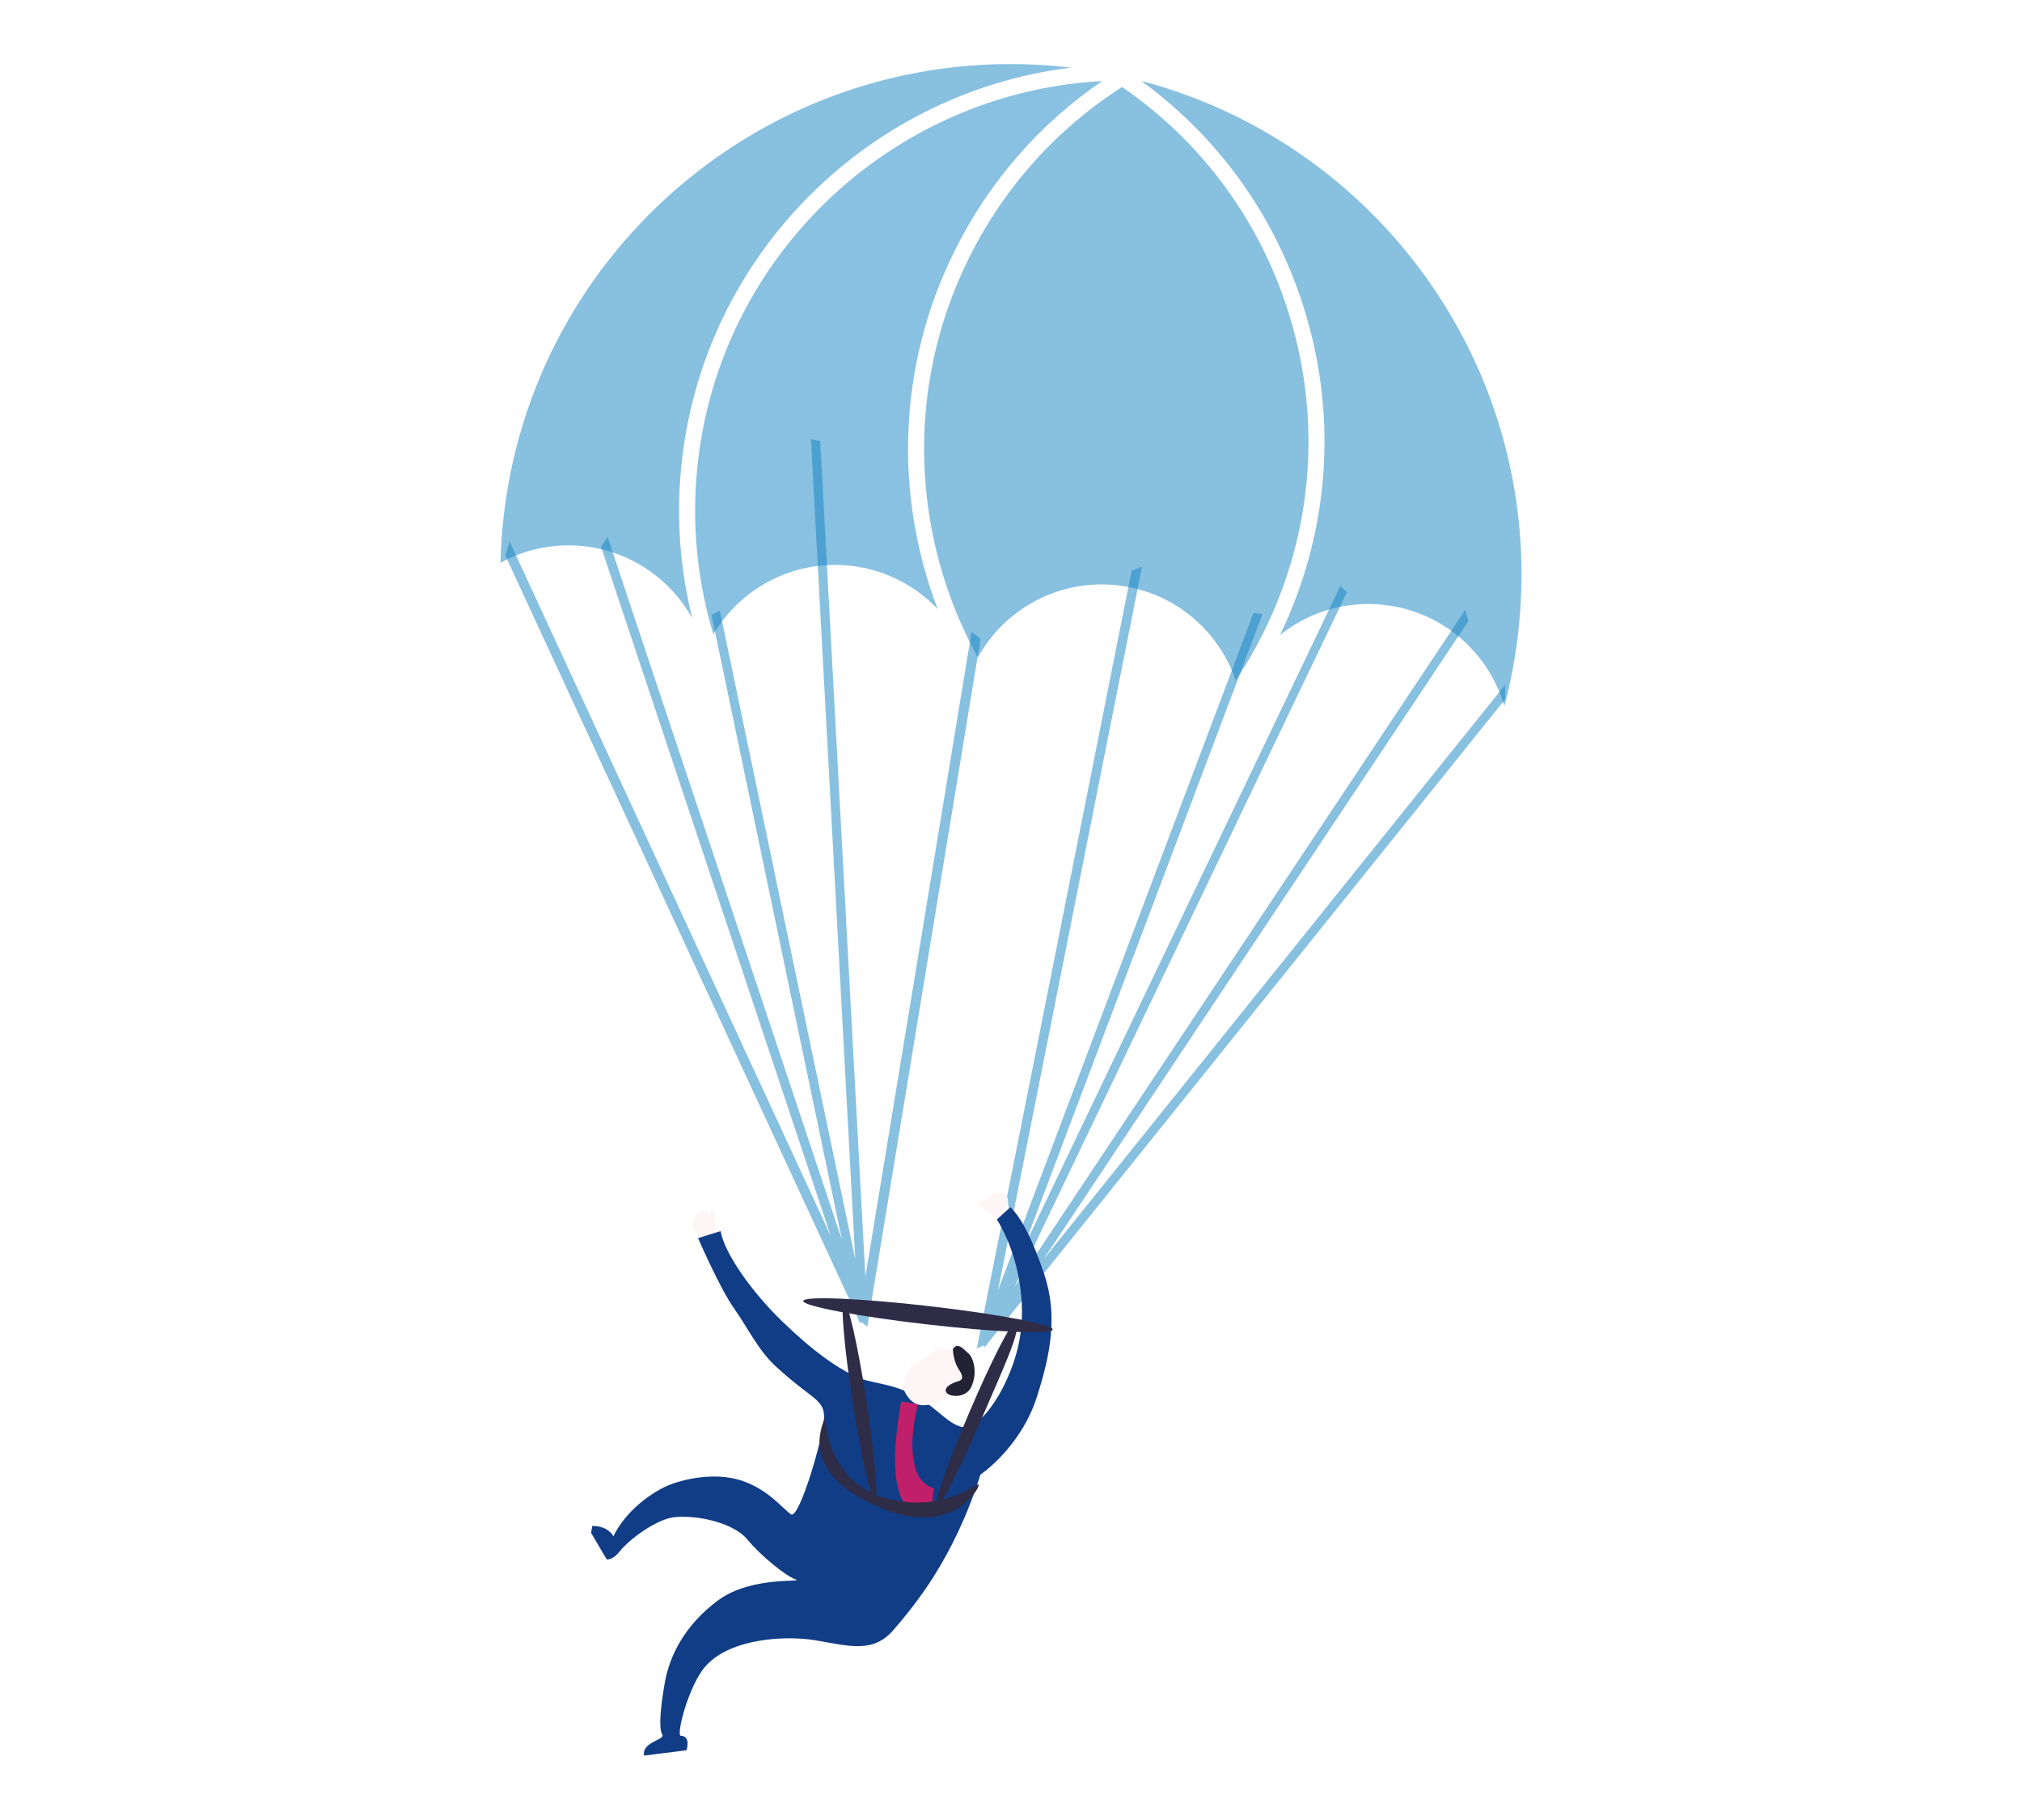 <?xml version="1.0" encoding="iso-8859-1"?>
<!-- Generator: Adobe Illustrator 17.1.0, SVG Export Plug-In . SVG Version: 6.00 Build 0)  -->
<!DOCTYPE svg PUBLIC "-//W3C//DTD SVG 1.1//EN" "http://www.w3.org/Graphics/SVG/1.1/DTD/svg11.dtd">
<svg version="1.1" id="&#x56FE;&#x5C42;_1" xmlns="http://www.w3.org/2000/svg" xmlns:xlink="http://www.w3.org/1999/xlink" x="0px"
	 y="0px" viewBox="0 0 183.562 165.176" style="enable-background:new 0 0 183.562 165.176;" xml:space="preserve">
<g>
	<g>
		<g>
			<g>
				<path style="opacity:0.5;fill:#1283C3;" d="M97.216,6.14c-0.681-0.08-1.365-0.148-2.055-0.199
					c-25.531-1.87-47.745,17.31-49.615,42.842c-0.056,0.771-0.093,1.538-0.111,2.302c2.1-1.152,4.545-1.734,7.112-1.546
					c4.492,0.329,8.27,2.931,10.304,6.594c-1.012-4.059-1.416-8.339-1.094-12.733C63.192,23.804,78.412,8.453,97.216,6.14z"/>
			</g>
			<g>
				<path style="opacity:0.5;fill:#1283C3;" d="M116.757,27.696c-2.721-8.151-7.927-15.023-14.891-19.8
					C95.981,11.653,91.2,16.941,88,23.348c-5.953,11.92-5.215,25.458,0.769,36.332c2.357-4.246,7.022-6.974,12.184-6.596
					c5.305,0.389,9.615,3.946,11.23,8.682c0.9-1.353,1.731-2.763,2.468-4.241C119.314,48.189,120.062,37.596,116.757,27.696z"/>
			</g>
			<g style="opacity:0.5;">
				<path style="fill:#1283C3;" d="M86.698,22.698c3.131-6.269,7.727-11.497,13.36-15.341c-19.336,1.037-35.398,16.341-36.849,36.15
					c-0.358,4.89,0.213,9.636,1.549,14.073c2.412-4.057,6.966-6.636,11.993-6.267c3.325,0.244,6.254,1.737,8.38,3.979
					C81.211,45.047,81.423,33.26,86.698,22.698z"/>
			</g>
			<g>
				<path style="opacity:0.5;fill:#1283C3;" d="M103.603,7.347c6.765,4.921,11.833,11.795,14.535,19.889
					c3.365,10.078,2.67,20.847-1.929,30.399c2.441-1.947,5.587-3.022,8.947-2.776c5.512,0.404,9.956,4.226,11.414,9.239
					c0.728-2.748,1.216-5.602,1.432-8.541C139.659,32.929,124.781,12.91,103.603,7.347z"/>
			</g>
		</g>
		<g>
			<polygon style="opacity:0.5;fill:#1283C3;" points="89.003,58.085 89.017,57.998 88.203,57.339 78.561,115.891 74.462,40.029 
				73.62,39.867 77.641,114.295 65.351,55.427 64.59,55.811 76.443,112.586 55.164,48.749 54.565,49.631 75.424,112.205 
				46.26,49.149 45.874,50.426 77.928,119.731 77.921,119.772 77.938,119.785 77.941,119.837 77.958,119.84 77.978,119.935 
				77.997,119.925 78.039,120.051 78.061,120.019 78.116,120.138 78.167,119.971 78.736,120.431 			"/>
			<polygon style="opacity:0.5;fill:#1283C3;" points="136.642,62.161 94.703,114.353 133.275,56.422 133.315,56.362 133.01,55.37 
				92.095,116.82 122.278,53.755 121.681,53.183 92.876,113.368 114.546,55.917 114.615,55.732 113.792,55.643 90.599,117.133 
				103.622,51.707 103.677,51.43 102.729,51.811 88.68,122.392 89.341,122.126 89.34,122.336 89.433,122.22 89.443,122.252 
				89.521,122.136 89.541,122.156 89.586,122.063 89.596,122.064 89.614,122.017 89.628,122.011 89.637,121.966 136.636,63.477 			
				"/>
		</g>
	</g>
	<g>
		<path style="fill:#FEF5F7;" d="M91.681,110.077c0,0-0.172-0.562-0.181-1.149c-0.011-0.71-1.299-0.786-1.79-0.27
			c-0.314,0.33,0.088,0.478,0.028,0.595c0,0-0.845-0.659-0.924-0.139c-0.044,0.289,1.336,1.323,2.06,1.61
			C91.599,111.009,91.681,110.077,91.681,110.077z"/>
		<path style="fill:#FEF5F7;" d="M64.435,110.056c0.022,0.112,0.034,0.246,0.026,0.401c0,0-0.375-0.647-0.796-0.593
			c-0.422,0.054-1.093,1.37-0.674,1.729c0.418,0.358,0.646,0.806,0.81,0.89s1.065-0.016,1.216-0.23
			c0.15-0.214-0.164-0.084-0.123-1.141c0.019-0.481,0.092-1.045-0.159-1.245C64.598,109.759,64.401,109.885,64.435,110.056z"/>
		<path style="fill:#113D86;" d="M90.495,110.695c0,0,1.244,1.829,1.878,4.771c0.868,4.028,0.28,7.21-1.187,10.213
			c-0.94,1.925-2.576,4.158-3.886,3.842c-1.31-0.316-2.228-1.705-4.074-2.741c-2.45-1.373-4.203-1.107-5.79-1.937
			c-1.587-0.83-3.419-1.992-6.46-4.931c-2.734-2.642-5.212-6.16-5.559-8.161l-2.045,0.636c0,0,1.971,4.549,3.237,6.334
			c1.266,1.785,2.2,3.816,3.806,5.298c3.198,2.95,4.337,2.957,4.399,4.502c0.062,1.545-2.254,9.462-3.002,8.936
			c-0.859-0.605-1.892-2.043-4.106-2.922c-2.395-0.952-5.257-0.38-6.822,0.211c-1.665,0.628-4.082,2.396-5.198,4.707
			c0,0-0.447-0.953-1.925-0.94l-0.096,0.635l1.41,2.398c0,0,0.514,0.12,1.17-0.709c0.876-1.108,3.411-3.002,5.078-3.131
			c2.33-0.18,5.395,0.637,6.54,2.05c1.145,1.413,3.459,3.297,4.356,3.61c0.898,0.313-3.961-0.361-7.017,1.894
			c-3.056,2.255-4.425,5.06-4.848,7.476c-0.394,2.246-0.569,4.166-0.235,4.688c0.334,0.523-1.871,0.662-1.65,1.936l3.852-0.482
			c0,0,0.431-1.293-0.51-1.317c-0.471-0.012,0.726-4.635,2.255-6.332c2.341-2.599,7.448-2.762,9.977-2.333
			c3.109,0.528,5.251,1.206,7.118-0.993c1.867-2.198,5.384-6.332,7.848-14.05c0,0,3.677-2.457,5.151-7.135
			c1.171-3.718,1.923-7.268,0.616-11.126c-1.009-2.978-2.017-5.028-3.049-6.011L90.495,110.695z"/>
		<path style="fill:#C01F69;" d="M81.802,127.216l1.542,0.233c0,0-0.722,2.548-0.458,4.714c0.174,1.431,0.567,2.506,1.917,2.946
			c0,0-0.417,1.59,0.211,2.512c0,0-2.188,0.024-2.996-1.279C81.212,135.039,80.92,132.279,81.802,127.216z"/>
		<path style="fill:#FEF5F7;" d="M81.985,126.004c0,0,0.212-1.798,1.041-2.205c0.829-0.406,1.967-1.297,1.967-1.297
			s1.114-0.46,1.937,0.469c1.539,1.738,0.063,3.493-1.453,4.15C83.961,127.778,82.763,127.892,81.985,126.004z"/>
		<path style="fill:#232134;" d="M86.505,122.464c0,0,0.016,1.065,0.547,1.854c0.531,0.789,0.265,0.985-0.166,1.097
			s-1.259,0.519-0.974,0.975s1.782,0.536,2.258-0.486c0.655-1.407,0.121-2.757-0.249-3.049
			C87.553,122.563,86.94,121.732,86.505,122.464z"/>
	</g>
	<path style="fill:#2F2C48;" d="M88.859,134.798c-0.032,0.473-2.498,4.589-8.529,2.217c-8.326-3.275-5.47-7.915-5.439-8.388
		c0.032-0.473-0.133,5.776,5.508,7.36C85.745,137.488,88.891,134.325,88.859,134.798z"/>
	<path style="fill:#2F2C48;" d="M85.028,136.766c-0.333-0.101,0.993-3.925,2.96-8.54c1.967-4.615,3.832-8.275,4.165-8.174
		c0.805,0.245-1.316,4.685-2.96,8.54C87.225,133.207,85.361,136.867,85.028,136.766z"/>
	<path style="fill:#2F2C48;" d="M79.424,136.128c-0.336,0.09-1.235-3.856-2.008-8.813c-0.773-4.957-1.128-9.049-0.792-9.139
		c0.336-0.09,1.235,3.856,2.008,8.813S79.76,136.037,79.424,136.128z"/>
	
		<ellipse transform="matrix(0.994 0.114 -0.114 0.994 14.159 -8.824)" style="fill:#2F2C48;" cx="84.194" cy="119.33" rx="11.393" ry="0.834"/>
</g>
</svg>
